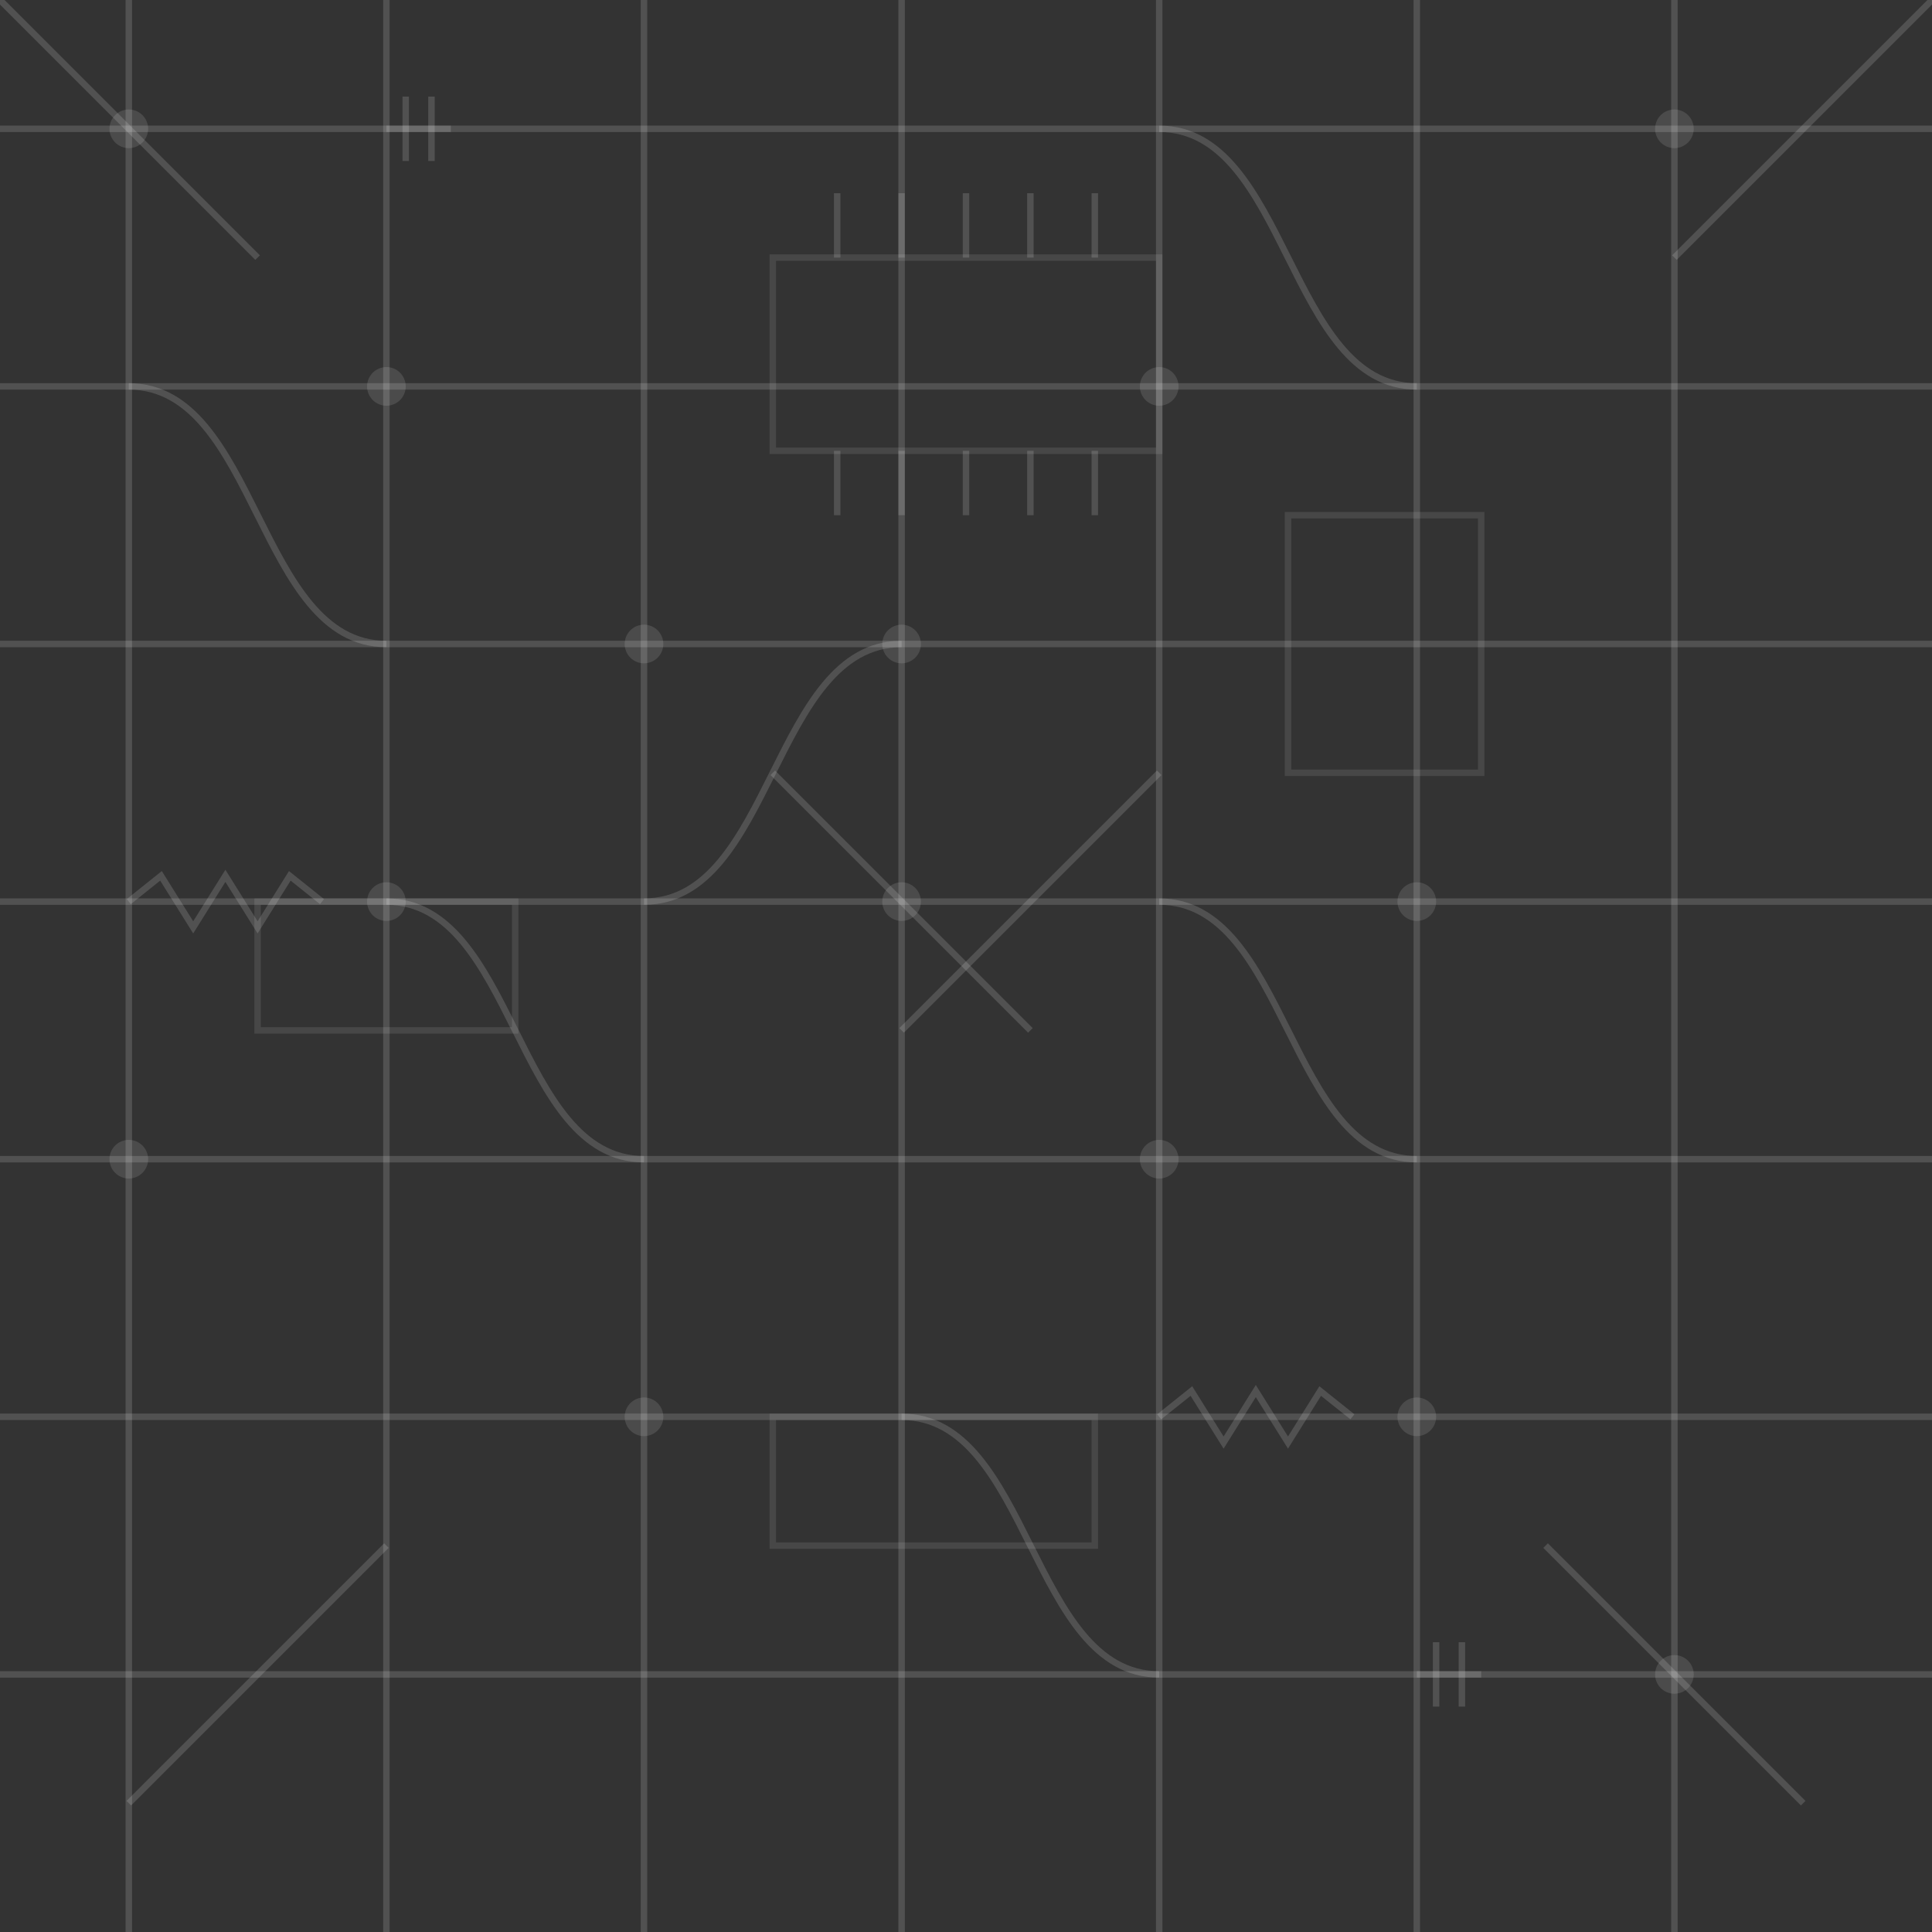 <svg width="300" height="300" viewBox="0 0 300 300" xmlns="http://www.w3.org/2000/svg">
  <rect x="0" y="0" width="300" height="300" fill="#333333" stroke="none"/>
  <style>
    .line {
      stroke: #ffffff;
      stroke-width: 1;
      fill: none;
      opacity: 0.15;
    }
    .circle {
      fill: #ffffff;
      opacity: 0.12;
    }
    .square {
      fill: none;
      stroke: #ffffff;
      stroke-width: 1;
      opacity: 0.1;
    }
  </style>
  
  <!-- Horizontal lines -->
  <path class="line" d="M0,20 H300" />
  <path class="line" d="M0,60 H300" />
  <path class="line" d="M0,100 H300" />
  <path class="line" d="M0,140 H300" />
  <path class="line" d="M0,180 H300" />
  <path class="line" d="M0,220 H300" />
  <path class="line" d="M0,260 H300" />
  
  <!-- Vertical lines -->
  <path class="line" d="M20,0 V300" />
  <path class="line" d="M60,0 V300" />
  <path class="line" d="M100,0 V300" />
  <path class="line" d="M140,0 V300" />
  <path class="line" d="M180,0 V300" />
  <path class="line" d="M220,0 V300" />
  <path class="line" d="M260,0 V300" />
  
  <!-- Connector paths -->
  <path class="line" d="M20,60 C40,60 40,100 60,100" />
  <path class="line" d="M60,140 C80,140 80,180 100,180" />
  <path class="line" d="M140,220 C160,220 160,260 180,260" />
  <path class="line" d="M220,60 C200,60 200,20 180,20" />
  <path class="line" d="M100,140 C120,140 120,100 140,100" />
  <path class="line" d="M180,140 C200,140 200,180 220,180" />
  
  <!-- Diagonals -->
  <path class="line" d="M0,0 L40,40" />
  <path class="line" d="M120,120 L160,160" />
  <path class="line" d="M240,240 L280,280" />
  <path class="line" d="M300,0 L260,40" />
  <path class="line" d="M180,120 L140,160" />
  <path class="line" d="M60,240 L20,280" />
  
  <!-- Nodes -->
  <circle class="circle" cx="20" cy="20" r="3" />
  <circle class="circle" cx="60" cy="60" r="3" />
  <circle class="circle" cx="100" cy="100" r="3" />
  <circle class="circle" cx="140" cy="140" r="3" />
  <circle class="circle" cx="180" cy="180" r="3" />
  <circle class="circle" cx="220" cy="220" r="3" />
  <circle class="circle" cx="260" cy="260" r="3" />
  
  <circle class="circle" cx="20" cy="180" r="3" />
  <circle class="circle" cx="60" cy="140" r="3" />
  <circle class="circle" cx="100" cy="220" r="3" />
  <circle class="circle" cx="140" cy="100" r="3" />
  <circle class="circle" cx="180" cy="60" r="3" />
  <circle class="circle" cx="220" cy="140" r="3" />
  <circle class="circle" cx="260" cy="20" r="3" />
  
  <!-- Component outlines -->
  <rect class="square" x="40" y="140" width="40" height="20" />
  <rect class="square" x="200" y="80" width="30" height="40" />
  <rect class="square" x="120" y="220" width="50" height="20" />
  
  <!-- IC outline -->
  <rect class="square" x="120" y="40" width="60" height="30" />
  <line class="line" x1="130" y1="40" x2="130" y2="30" />
  <line class="line" x1="140" y1="40" x2="140" y2="30" />
  <line class="line" x1="150" y1="40" x2="150" y2="30" />
  <line class="line" x1="160" y1="40" x2="160" y2="30" />
  <line class="line" x1="170" y1="40" x2="170" y2="30" />
  
  <line class="line" x1="130" y1="70" x2="130" y2="80" />
  <line class="line" x1="140" y1="70" x2="140" y2="80" />
  <line class="line" x1="150" y1="70" x2="150" y2="80" />
  <line class="line" x1="160" y1="70" x2="160" y2="80" />
  <line class="line" x1="170" y1="70" x2="170" y2="80" />
  
  <!-- Capacitor symbols -->
  <line class="line" x1="60" y1="20" x2="70" y2="20" />
  <line class="line" x1="63" y1="15" x2="63" y2="25" />
  <line class="line" x1="67" y1="15" x2="67" y2="25" />
  
  <line class="line" x1="220" y1="260" x2="230" y2="260" />
  <line class="line" x1="223" y1="255" x2="223" y2="265" />
  <line class="line" x1="227" y1="255" x2="227" y2="265" />
  
  <!-- Resistor symbols -->
  <path class="line" d="M20,140 L25,136 L30,144 L35,136 L40,144 L45,136 L50,140" />
  <path class="line" d="M180,220 L185,216 L190,224 L195,216 L200,224 L205,216 L210,220" />
</svg> 